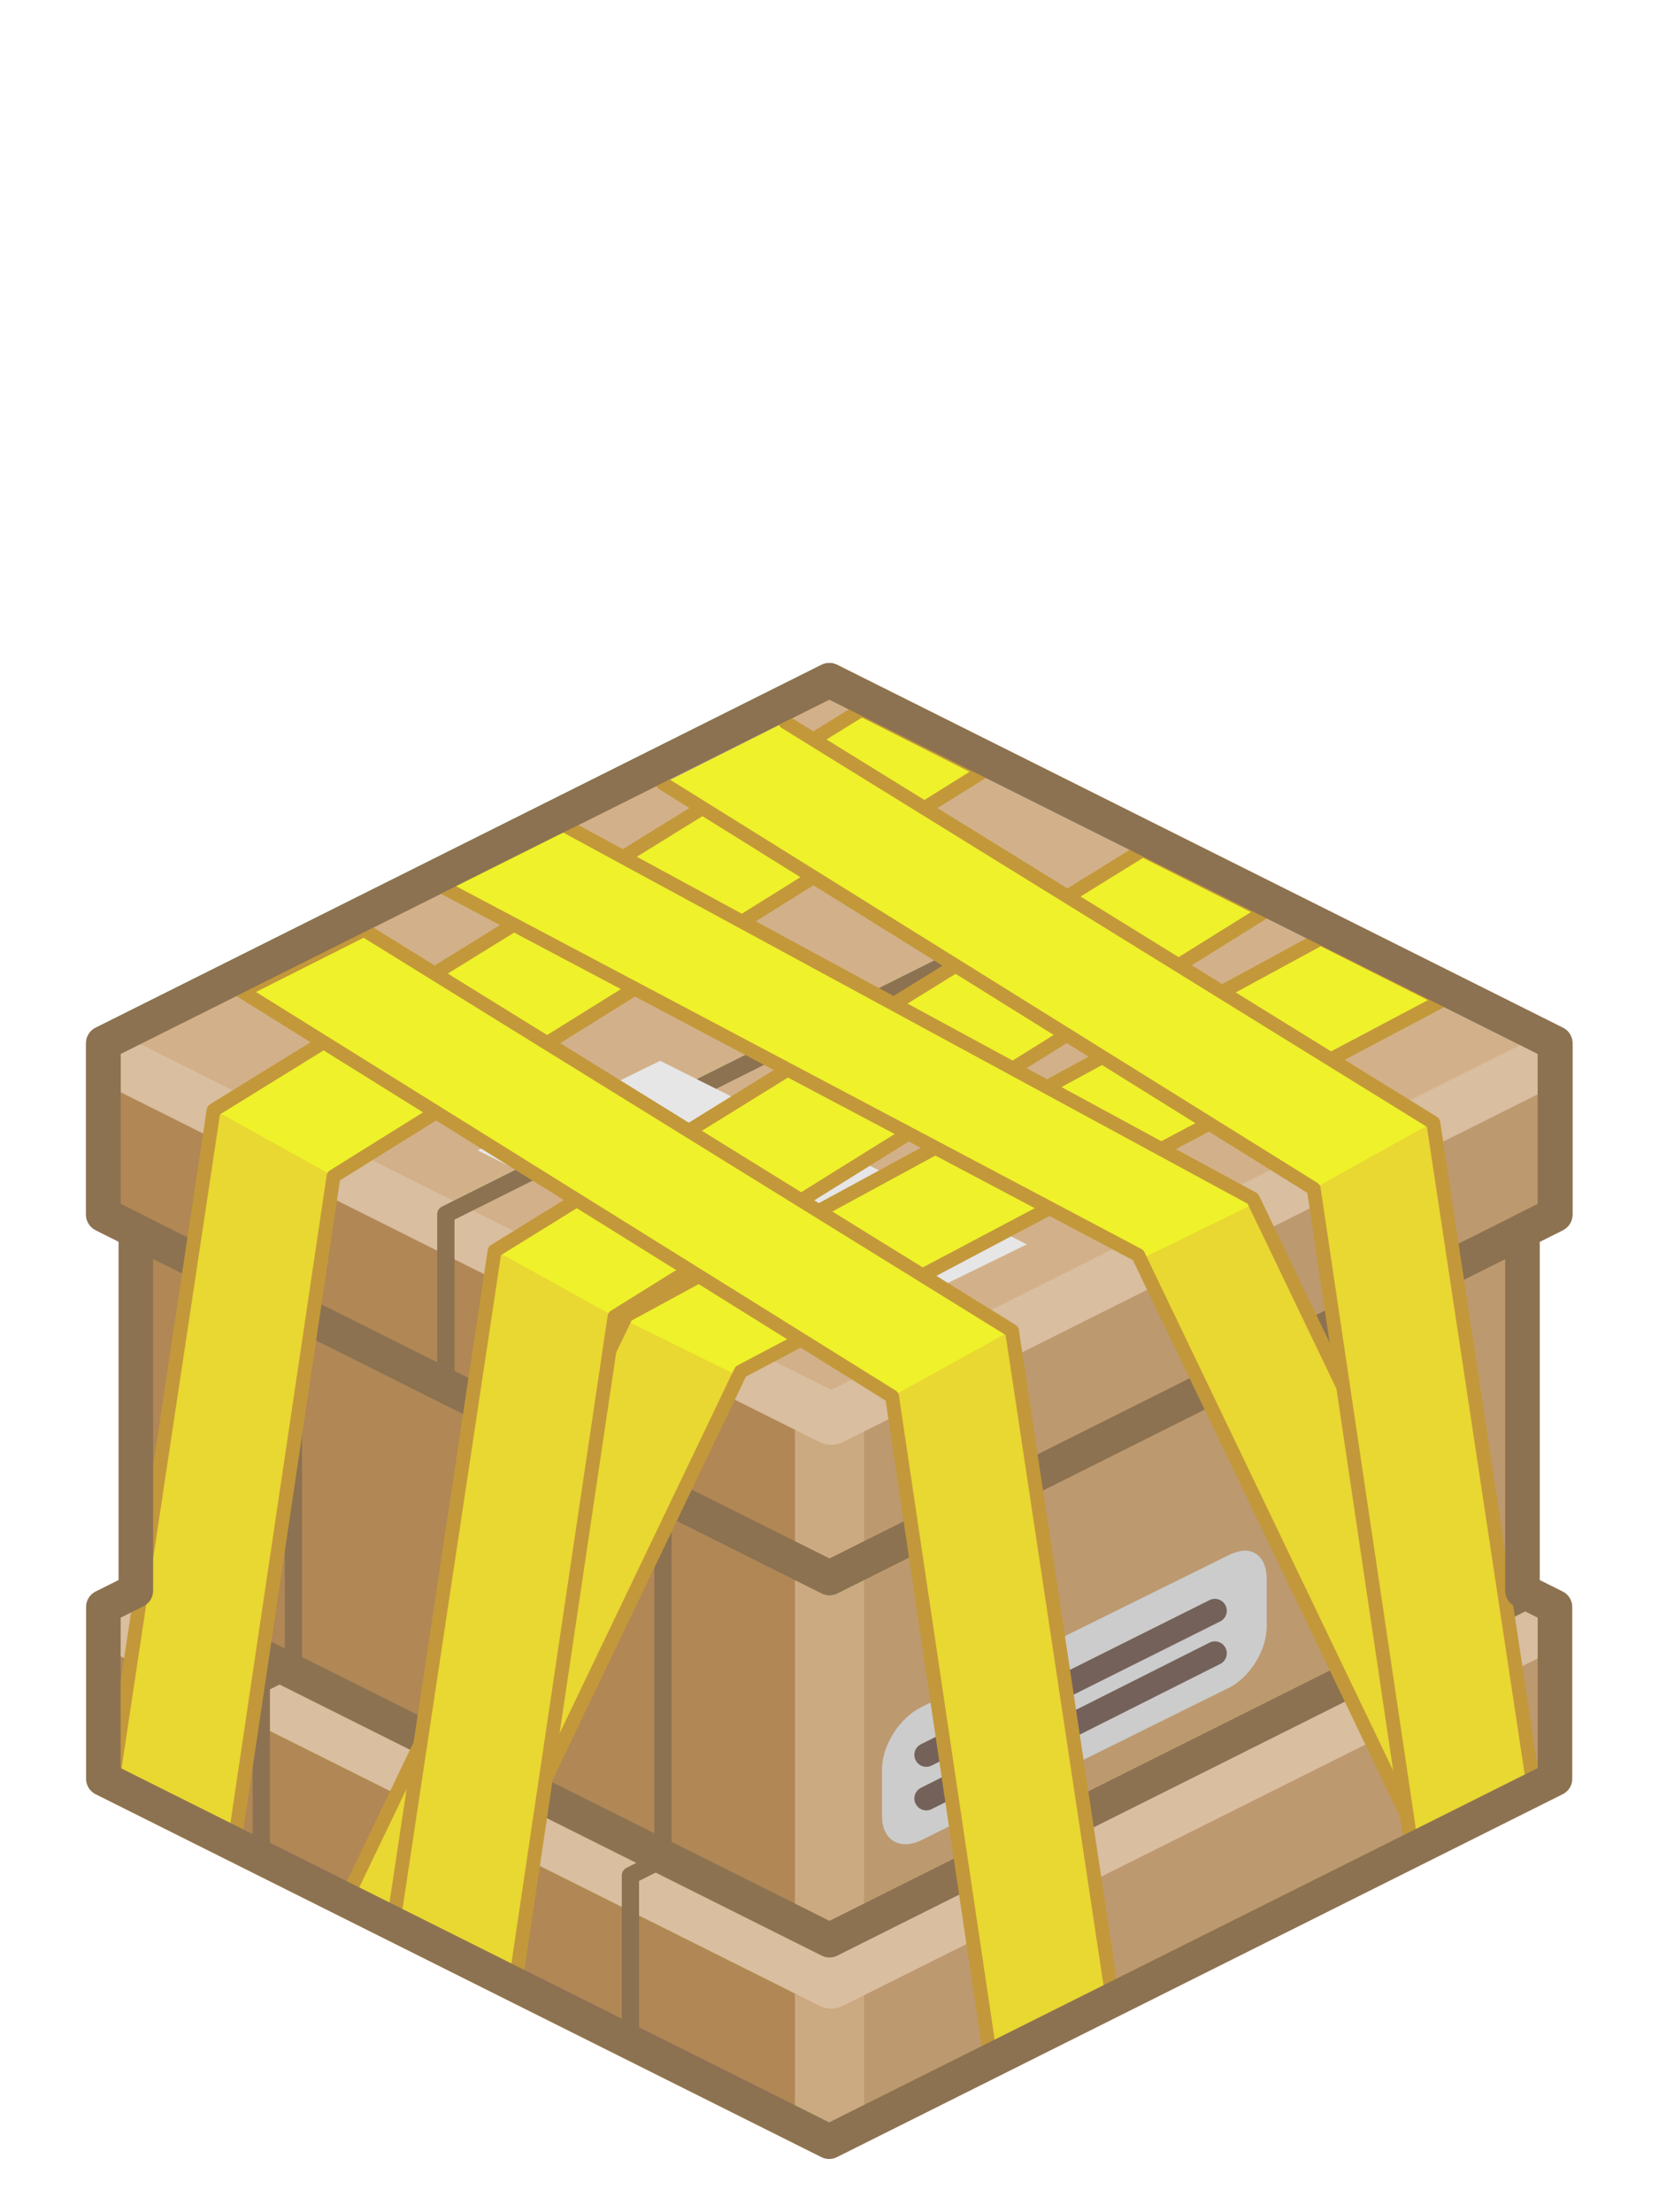 <?xml version="1.0" encoding="UTF-8" standalone="no"?>

<svg xmlns:svg="http://www.w3.org/2000/svg" xmlns="http://www.w3.org/2000/svg" version="1.0" width="100%" height="100%" viewBox="0 0 48 64" id="svg2985" style="display:inline">
<defs id="defs2987"/>
<g id="g2954">
<path d="M 24,36.07 L 2.65,46.82 L 2.70,51.60 L 24,62.28 L 24,36.07 z" id="p2597" style="fill:#b18755;fill-opacity:1;stroke:none"/>
<path d="M 23.96,36.40 L 23.96,62.30 L 45.12,51.46 L 45.12,46.71 L 23.96,36.40 z" id="p2599" style="fill:#bd996f;fill-opacity:1;stroke:none"/>
<path d="M 3.94,35.15 L 3.94,46.10 L 24,56.13 L 44.05,46.10 L 44.05,35.15 L 3.94,35.15 z" id="p2463" style="fill:#b18755;fill-opacity:1;fill-rule:nonzero;stroke:none;marker:none;visibility:visible;display:inline;overflow:visible;enable-background:accumulate"/>
<path d="M 24.05,35.14 L 23.93,56.11 L 23.99,56.14 L 44.05,46.11 L 44.05,35.14 L 24.05,35.14 z" id="p2465" style="fill:#bd996f;fill-opacity:1;fill-rule:nonzero;stroke:none;marker:none;visibility:visible;display:inline;overflow:visible;enable-background:accumulate"/>
<path d="M 23.96,20.09 L 23.96,45.99 L 45.12,35.14 L 45.12,30.39 L 23.96,20.09 z" id="p2439" style="fill:#bd996f;fill-opacity:1;stroke:none"/>
<path d="M 24,19.75 L 2.65,30.51 L 2.70,35.29 L 24,45.96 L 24,19.75 z" id="p2437" style="fill:#b18755;fill-opacity:1;stroke:none"/>
<path d="M 24,41.33 L 24,61.69" id="p2605" style="fill:none;fill-opacity:1;fill-rule:nonzero;stroke:#cba981;stroke-width:2;stroke-linecap:butt;stroke-linejoin:miter;marker:none;stroke-miterlimit:4;stroke-dasharray:none;stroke-dashoffset:0;stroke-opacity:1;visibility:visible;display:inline;overflow:visible;enable-background:accumulate"/>
<path d="M 44.83,46.97 L 24.05,57.36 L 3.21,46.94" id="p2607" style="fill:none;fill-opacity:1;fill-rule:nonzero;stroke:#d9be9f;stroke-width:1.5;stroke-linecap:butt;stroke-linejoin:round;marker:none;stroke-miterlimit:4;stroke-dasharray:none;stroke-dashoffset:0;stroke-opacity:1;visibility:visible;display:inline;overflow:visible;enable-background:accumulate"/>
<path d="M 24.05,41.18 L 45.36,30.51 L 24.05,19.84 L 2.71,30.56 L 24.05,41.18 z" id="p2443" style="fill:#d2b18a;fill-opacity:1;stroke:none"/>
<path d="M 44.83,30.65 L 24.05,41.05 L 3.21,30.62" id="p2445" style="fill:none;fill-opacity:1;fill-rule:nonzero;stroke:#d9be9f;stroke-width:1.5;stroke-linecap:butt;stroke-linejoin:round;marker:none;stroke-miterlimit:4;stroke-dasharray:none;stroke-dashoffset:0;stroke-opacity:1;visibility:visible;display:inline;overflow:visible;enable-background:accumulate"/>
<path d="M 24,19.68 L 2.99,30.18 L 2.99,35.14 L 24,45.65 L 45.00,35.14 L 45.00,30.18 L 24,19.68 z" id="p2447" style="fill:none;fill-opacity:1;fill-rule:nonzero;stroke:#8c7250;stroke-width:1;stroke-linecap:butt;stroke-linejoin:round;marker:none;stroke-miterlimit:4;stroke-dasharray:none;stroke-dashoffset:0;stroke-opacity:1;visibility:visible;display:inline;overflow:visible;enable-background:accumulate"/>
<path d="M 2.99,35.14 L 24,45.65 L 45.00,35.14" id="p2472" style="fill:none;fill-opacity:1;fill-rule:nonzero;stroke:#8c7250;stroke-width:1;stroke-linecap:butt;stroke-linejoin:round;marker:none;stroke-miterlimit:4;stroke-dasharray:none;stroke-dashoffset:0;stroke-opacity:1;visibility:visible;display:inline;overflow:visible;enable-background:accumulate"/>
<path d="M 3.94,46.10 L 24,56.13 L 44.05,46.10" id="p2481" style="fill:none;fill-opacity:1;fill-rule:nonzero;stroke:#8c7250;stroke-width:1;stroke-linecap:butt;stroke-linejoin:round;marker:none;stroke-miterlimit:4;stroke-dasharray:none;stroke-dashoffset:0;stroke-opacity:1;visibility:visible;display:inline;overflow:visible;enable-background:accumulate"/>
<path d="M 33.90,24.63 L 12.90,35.13 L 12.90,40.10 L 13.83,40.57 L 13.83,50.97 L 12.90,51.44 L 12.90,56.41" id="p2483" style="fill:none;fill-opacity:1;fill-rule:nonzero;stroke:#8c7250;stroke-width:0.5;stroke-linecap:butt;stroke-linejoin:round;marker:none;stroke-miterlimit:4;stroke-dasharray:none;stroke-dashoffset:0;stroke-opacity:1;visibility:visible;display:inline;overflow:visible;enable-background:accumulate"/>
<path d="M 28.56,21.91 L 7.56,32.41 L 7.56,37.38 L 8.49,37.85 L 8.49,48.25 L 7.56,48.72 L 7.56,53.69" id="p3255" style="fill:none;fill-opacity:1;fill-rule:nonzero;stroke:#8c7250;stroke-width:0.5;stroke-linecap:butt;stroke-linejoin:round;marker:none;stroke-miterlimit:4;stroke-dasharray:none;stroke-dashoffset:0;stroke-opacity:1;visibility:visible;display:inline;overflow:visible;enable-background:accumulate"/>
<path d="M 39.24,27.44 L 18.24,37.94 L 18.24,42.91 L 19.18,43.38 L 19.18,53.79 L 18.24,54.26 L 18.24,59.23" id="p3257" style="fill:none;fill-opacity:1;fill-rule:nonzero;stroke:#8c7250;stroke-width:0.5;stroke-linecap:butt;stroke-linejoin:round;marker:none;stroke-miterlimit:4;stroke-dasharray:none;stroke-dashoffset:0;stroke-opacity:1;visibility:visible;display:inline;overflow:visible;enable-background:accumulate"/>
<path d="M 24.45,38.57 L 29.71,36.00 L 19.10,30.69 L 13.82,33.28 L 24.45,38.57 z" id="p3259" style="fill:#e6e6e6;fill-opacity:1;stroke:none"/>
<path d="M 35.99,44.86 C 35.86,44.87 35.71,44.91 35.55,44.99 L 26.65,49.39 C 26.03,49.70 25.52,50.49 25.52,51.18 L 25.52,52.55 C 25.52,53.23 26.03,53.54 26.65,53.24 L 35.55,48.83 C 36.17,48.53 36.65,47.73 36.65,47.05 L 36.65,45.68 C 36.65,45.16 36.39,44.85 35.99,44.86 z" id="r3261" style="fill:#cccccc;fill-opacity:1;fill-rule:nonzero;stroke:none;marker:none;visibility:visible;display:inline;overflow:visible;enable-background:accumulate"/>
<path d="M 26.80,52.03 L 35.15,47.83" id="p3263" style="fill:none;fill-rule:evenodd;stroke:#74625a;stroke-width:0.69;stroke-linecap:round;stroke-linejoin:miter;stroke-miterlimit:4;stroke-dasharray:none;stroke-opacity:1"/>
<path d="M 26.80,50.77 L 35.15,46.60" id="p3265" style="fill:none;fill-rule:evenodd;stroke:#74625a;stroke-width:0.69;stroke-linecap:round;stroke-linejoin:miter;stroke-miterlimit:4;stroke-dasharray:none;stroke-opacity:1"/>
<g id="g2466" style="display:inline">
<path d="M 24.93,20.53 L 6.18,32.12 L 3.25,51.59 L 6.78,53.34 L 9.65,34.03 L 28.46,22.31 L 24.93,20.53 z" id="r2397" style="fill:#eff12a;fill-opacity:1;fill-rule:nonzero;stroke:none;marker:none;visibility:visible;display:inline;overflow:visible;enable-background:accumulate"/>
<path d="M 6.18,32.12 L 3.25,51.59 L 6.78,53.34 L 9.65,34.06 L 9.65,34.03 L 6.21,32.12 L 6.18,32.12 z" id="p3390" style="fill:#e9d732;fill-opacity:1;fill-rule:nonzero;stroke:none;marker:none;visibility:visible;display:inline;overflow:visible;enable-background:accumulate"/>
<path d="M 24.93,20.53 L 6.18,32.12 L 3.25,51.59 L 6.78,53.34 L 9.65,34.03 L 28.46,22.31 L 24.93,20.53 z" id="p3395" style="fill:none;fill-opacity:1;fill-rule:nonzero;stroke:#c3983a;stroke-width:0.40;stroke-linecap:round;stroke-linejoin:round;marker:none;stroke-miterlimit:4;stroke-dasharray:none;stroke-dashoffset:0;stroke-opacity:1;visibility:visible;display:inline;overflow:visible;enable-background:accumulate"/>
</g>
<g id="g2450" style="display:inline">
<path d="M 38.21,27.15 L 18.12,38.06 L 10,54.96 L 13.31,56.62 L 21.43,39.68 L 41.75,28.93 L 38.21,27.15 z" id="r3397" style="fill:#eff12a;fill-opacity:1;fill-rule:nonzero;stroke:none;marker:none;visibility:visible;display:inline;overflow:visible;enable-background:accumulate"/>
<path d="M 18.06,38.18 L 10,54.96 L 13.31,56.62 L 21.37,39.81 L 18.06,38.18 z" id="p3411" style="fill:#e9d732;fill-opacity:1;fill-rule:nonzero;stroke:none;marker:none;visibility:visible;display:inline;overflow:visible;enable-background:accumulate"/>
<path d="M 38.21,27.15 L 18.12,38.06 L 10,54.96 L 13.31,56.62 L 21.43,39.68 L 41.75,28.93 L 38.21,27.15 z" id="p3416" style="fill:none;fill-opacity:1;fill-rule:nonzero;stroke:#c3983a;stroke-width:0.40;stroke-linecap:round;stroke-linejoin:round;marker:none;stroke-miterlimit:4;stroke-dasharray:none;stroke-dashoffset:0;stroke-opacity:1;visibility:visible;display:inline;overflow:visible;enable-background:accumulate"/>
</g>
<g id="g2458" style="display:inline">
<path d="M 33.06,24.59 L 14.31,36.19 L 11.38,55.65 L 14.91,57.40 L 17.78,38.09 L 36.60,26.37 L 33.06,24.59 z" id="p3478" style="fill:#eff12a;fill-opacity:1;fill-rule:nonzero;stroke:none;marker:none;visibility:visible;display:inline;overflow:visible;enable-background:accumulate"/>
<path d="M 14.31,36.19 L 11.38,55.65 L 14.91,57.40 L 17.78,38.12 L 17.78,38.09 L 14.35,36.19 L 14.31,36.19 z" id="p3480" style="fill:#e9d732;fill-opacity:1;fill-rule:nonzero;stroke:none;marker:none;visibility:visible;display:inline;overflow:visible;enable-background:accumulate"/>
<path d="M 33.06,24.59 L 14.31,36.19 L 11.38,55.65 L 14.91,57.40 L 17.78,38.09 L 36.60,26.37 L 33.06,24.59 z" id="p3482" style="fill:none;fill-opacity:1;fill-rule:nonzero;stroke:#c3983a;stroke-width:0.40;stroke-linecap:round;stroke-linejoin:round;marker:none;stroke-miterlimit:4;stroke-dasharray:none;stroke-dashoffset:0;stroke-opacity:1;visibility:visible;display:inline;overflow:visible;enable-background:accumulate"/>
</g>
<g id="g2442" style="display:inline">
<path d="M 10.53,26.90 L 29.28,38.5 L 32.21,57.96 L 28.68,59.71 L 25.81,40.40 L 7,28.68 L 10.53,26.90 z" id="p3425" style="fill:#eff12a;fill-opacity:1;fill-rule:nonzero;stroke:none;marker:none;visibility:visible;display:inline;overflow:visible;enable-background:accumulate"/>
<path d="M 29.28,38.5 L 32.21,57.96 L 28.68,59.71 L 25.81,40.43 L 25.81,40.40 L 29.25,38.5 L 29.28,38.5 z" id="p3427" style="fill:#e9d732;fill-opacity:1;fill-rule:nonzero;stroke:none;marker:none;visibility:visible;display:inline;overflow:visible;enable-background:accumulate"/>
<path d="M 10.53,26.90 L 29.28,38.5 L 32.21,57.96 L 28.68,59.71 L 25.81,40.40 L 7,28.68 L 10.53,26.90 z" id="p3429" style="fill:none;fill-opacity:1;fill-rule:nonzero;stroke:#c3983a;stroke-width:0.40;stroke-linecap:round;stroke-linejoin:round;marker:none;stroke-miterlimit:4;stroke-dasharray:none;stroke-dashoffset:0;stroke-opacity:1;visibility:visible;display:inline;overflow:visible;enable-background:accumulate"/>
</g>
<g id="g2434" style="display:inline">
<path d="M 16.15,23.78 L 36.25,34.68 L 44.37,51.59 L 41.06,53.25 L 32.93,36.31 L 12.62,25.56 L 16.15,23.78 z" id="p3446" style="fill:#eff12a;fill-opacity:1;fill-rule:nonzero;stroke:none;marker:none;visibility:visible;display:inline;overflow:visible;enable-background:accumulate"/>
<path d="M 36.31,34.81 L 44.37,51.59 L 41.06,53.25 L 33,36.43 L 36.31,34.81 z" id="p3448" style="fill:#e9d732;fill-opacity:1;fill-rule:nonzero;stroke:none;marker:none;visibility:visible;display:inline;overflow:visible;enable-background:accumulate"/>
<path d="M 16.15,23.78 L 36.25,34.68 L 44.37,51.59 L 41.06,53.25 L 32.93,36.31 L 12.62,25.56 L 16.15,23.78 z" id="p3450" style="fill:none;fill-opacity:1;fill-rule:nonzero;stroke:#c3983a;stroke-width:0.40;stroke-linecap:round;stroke-linejoin:round;marker:none;stroke-miterlimit:4;stroke-dasharray:none;stroke-dashoffset:0;stroke-opacity:1;visibility:visible;display:inline;overflow:visible;enable-background:accumulate"/>
</g>
<g id="g2426" style="display:inline">
<path d="M 22.72,20.89 L 41.47,32.48 L 44.41,51.95 L 40.88,53.70 L 38.01,34.39 L 19.19,22.67 L 22.72,20.89 z" id="p3462" style="fill:#eff12a;fill-opacity:1;fill-rule:nonzero;stroke:none;marker:none;visibility:visible;display:inline;overflow:visible;enable-background:accumulate"/>
<path d="M 41.47,32.48 L 44.41,51.95 L 40.88,53.70 L 38.01,34.42 L 38.01,34.39 L 41.44,32.48 L 41.47,32.48 z" id="p3464" style="fill:#e9d732;fill-opacity:1;fill-rule:nonzero;stroke:none;marker:none;visibility:visible;display:inline;overflow:visible;enable-background:accumulate"/>
<path d="M 22.72,20.89 L 41.47,32.48 L 44.41,51.95 L 40.88,53.70 L 38.01,34.39 L 19.19,22.67" id="p3466" style="fill:none;fill-opacity:1;fill-rule:nonzero;stroke:#c3983a;stroke-width:0.40;stroke-linecap:round;stroke-linejoin:round;marker:none;stroke-miterlimit:4;stroke-dasharray:none;stroke-dashoffset:0;stroke-opacity:1;visibility:visible;display:inline;overflow:visible;enable-background:accumulate"/>
</g>
<path d="M 23.99,19.68 L 2.99,30.18 L 2.99,35.14 L 3.93,35.61 L 3.93,46.02 L 2.99,46.49 L 2.99,51.46 L 23.99,61.96 L 44.99,51.46 L 44.99,46.49 L 44.05,46.02 L 44.05,35.61 L 44.99,35.14 L 44.99,30.18 L 23.99,19.68 z" id="p2613" style="fill:none;fill-opacity:1;fill-rule:nonzero;stroke:#8c7250;stroke-width:1;stroke-linecap:butt;stroke-linejoin:round;marker:none;stroke-miterlimit:4;stroke-dasharray:none;stroke-dashoffset:0;stroke-opacity:1;visibility:visible;display:inline;overflow:visible;enable-background:accumulate"/>
</g>
</svg>
